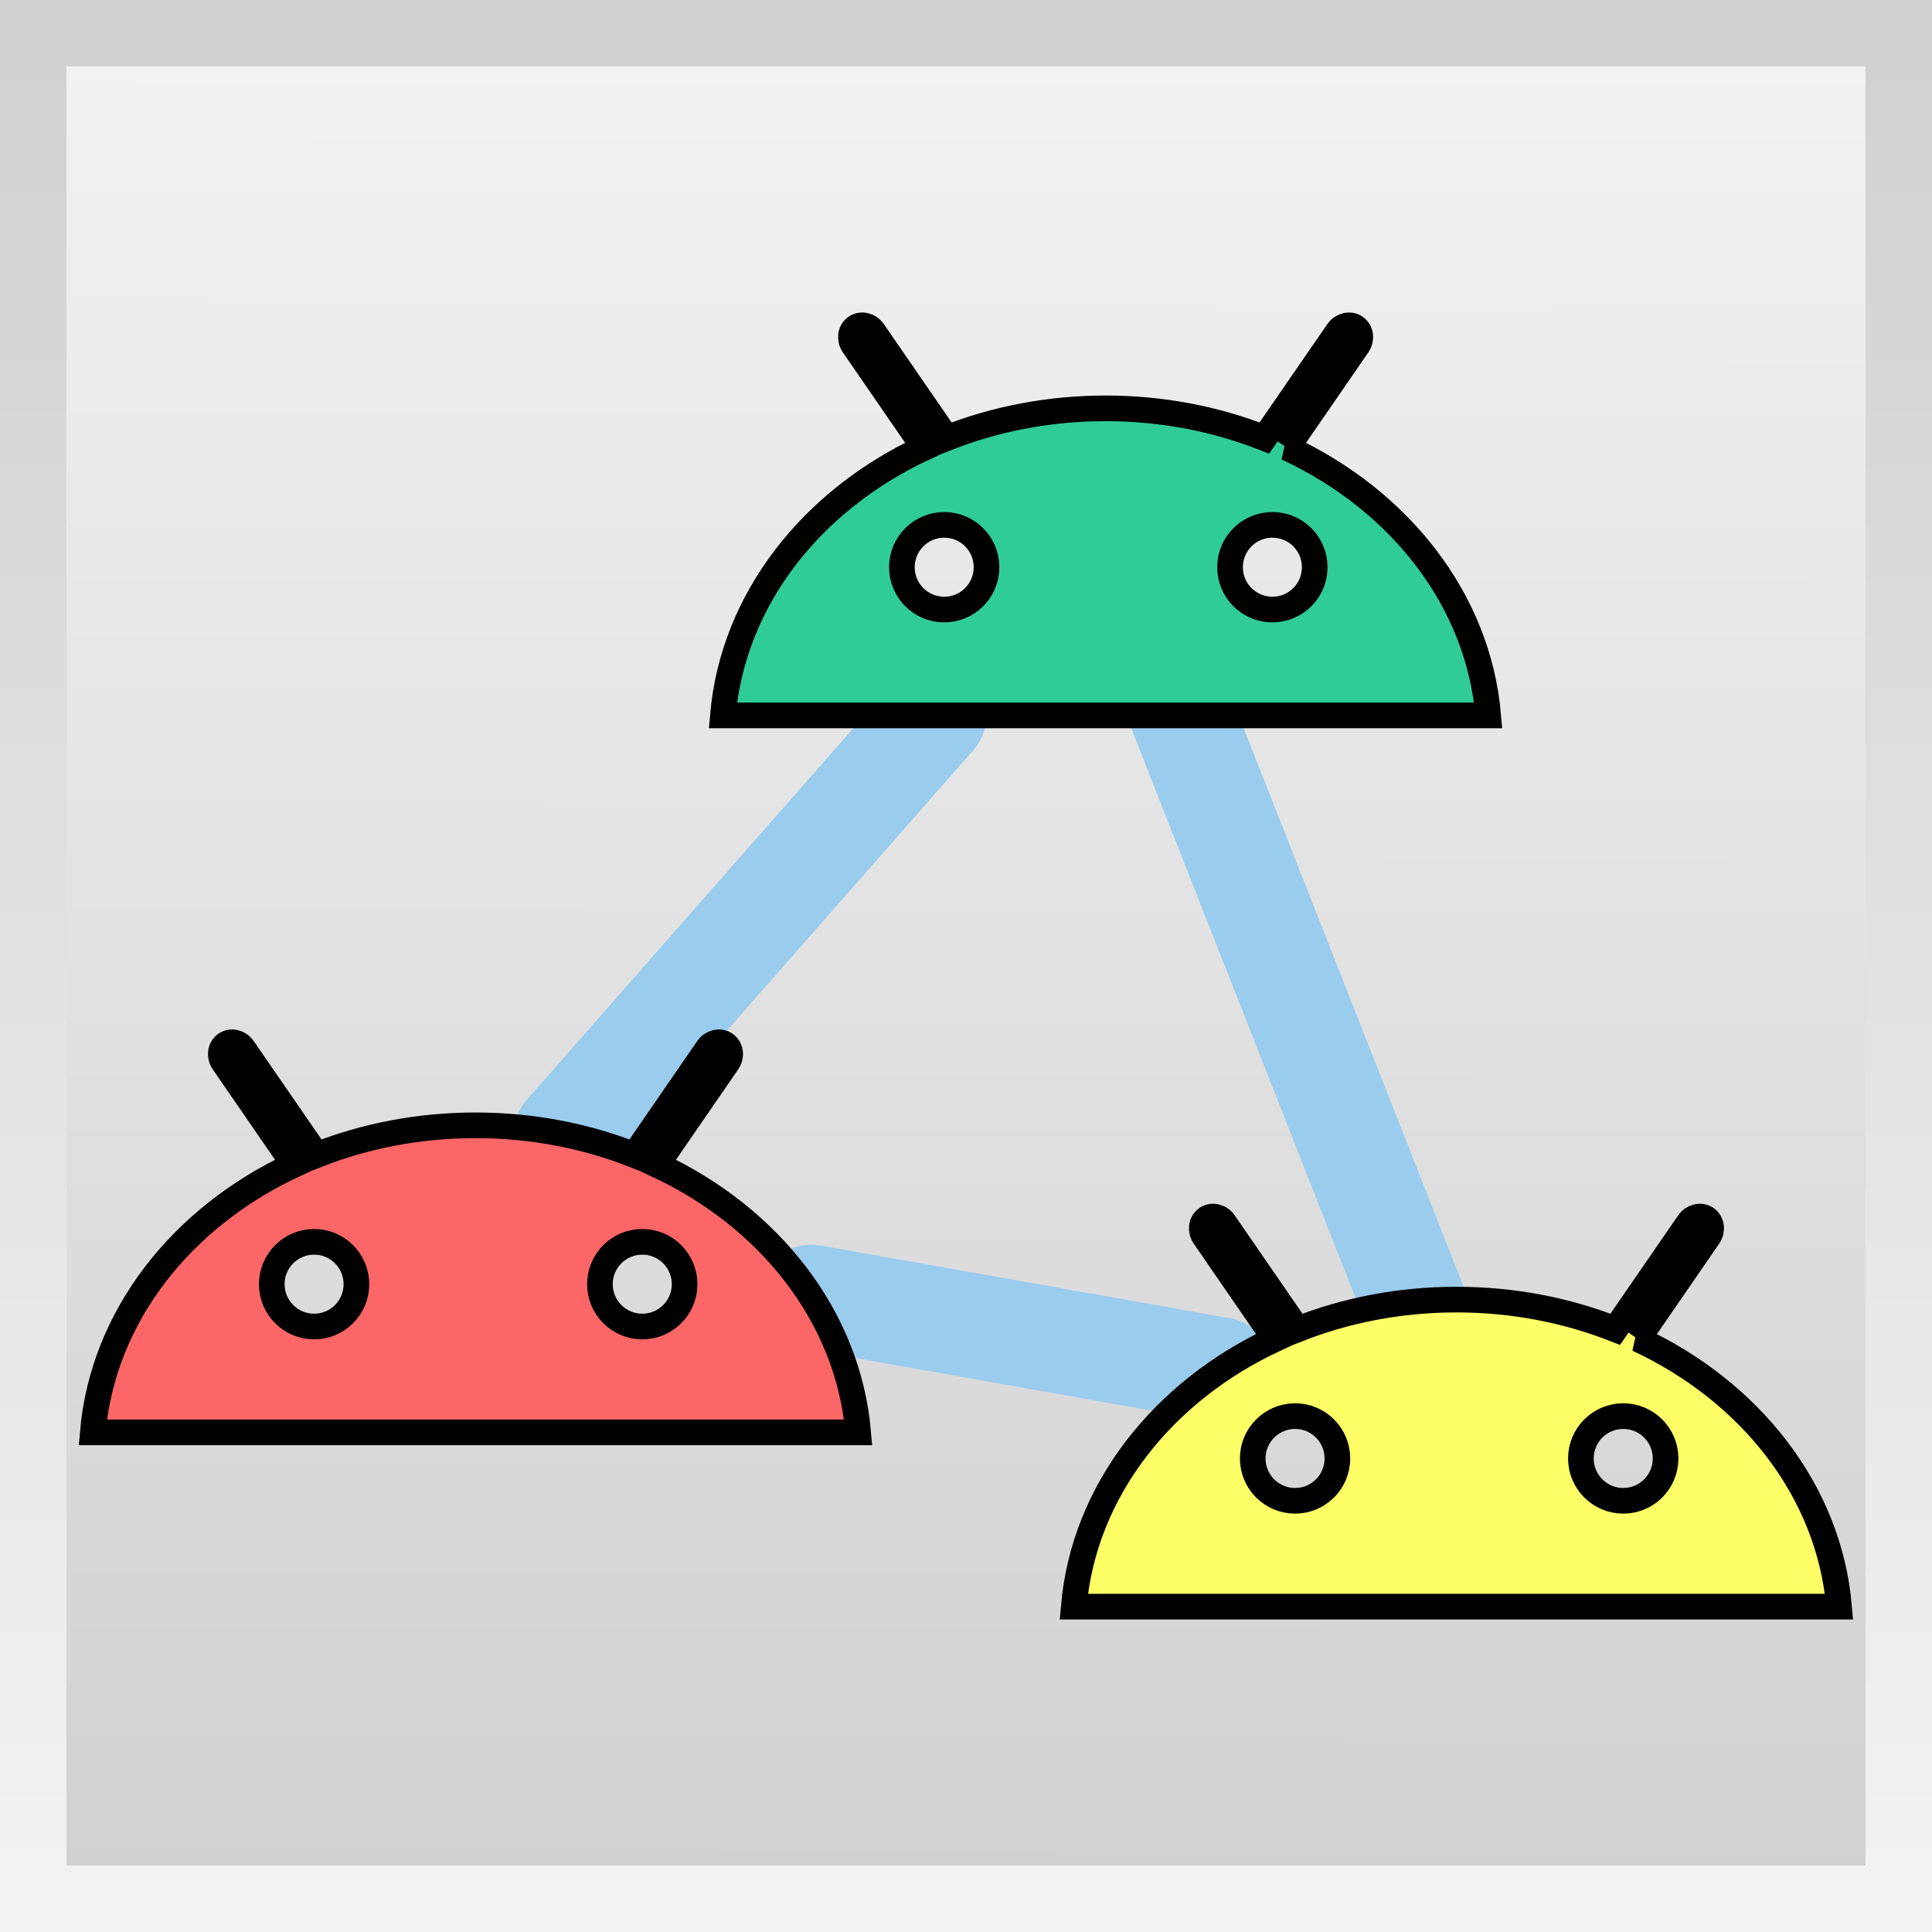 <?xml version="1.0" encoding="UTF-8" standalone="no"?>
<!-- Created with Inkscape (http://www.inkscape.org/) -->

<svg
   xmlns:dc="http://purl.org/dc/elements/1.1/"
   xmlns:cc="http://creativecommons.org/ns#"
   xmlns:rdf="http://www.w3.org/1999/02/22-rdf-syntax-ns#"
   xmlns:svg="http://www.w3.org/2000/svg"
   xmlns="http://www.w3.org/2000/svg"
   xmlns:xlink="http://www.w3.org/1999/xlink"
   xmlns:sodipodi="http://sodipodi.sourceforge.net/DTD/sodipodi-0.dtd"
   xmlns:inkscape="http://www.inkscape.org/namespaces/inkscape"
   width="48"
   height="48"
   id="svg2818"
   version="1.1"
   inkscape:version="0.47pre4 r22446"
   sodipodi:docname="icon_v1.svg"
   inkscape:export-filename="/home/natanael/Dokumente/bachelorarbeit/logo/icon_v1.png"
   inkscape:export-xdpi="90"
   inkscape:export-ydpi="90">
  <rect width="100%" height="100%" fill="#333333" stroke="none"/>
  <defs
     id="defs2820">
    <linearGradient
       id="linearGradient3758">
      <stop
         style="stop-color:#d0d0d0;stop-opacity:1;"
         offset="0"
         id="stop3760" />
      <stop
         style="stop-color:#f3f3f3;stop-opacity:1;"
         offset="1"
         id="stop3762" />
    </linearGradient>
    <inkscape:perspective
       sodipodi:type="inkscape:persp3d"
       inkscape:vp_x="0 : 526.18109 : 1"
       inkscape:vp_y="0 : 1000 : 0"
       inkscape:vp_z="744.09448 : 526.18109 : 1"
       inkscape:persp3d-origin="372.04724 : 350.78739 : 1"
       id="perspective2826" />
    <inkscape:perspective
       id="perspective2836"
       inkscape:persp3d-origin="0.5 : 0.33333333 : 1"
       inkscape:vp_z="1 : 0.5 : 1"
       inkscape:vp_y="0 : 1000 : 0"
       inkscape:vp_x="0 : 0.5 : 1"
       sodipodi:type="inkscape:persp3d" />
    <inkscape:perspective
       id="perspective3676"
       inkscape:persp3d-origin="0.5 : 0.33333333 : 1"
       inkscape:vp_z="1 : 0.5 : 1"
       inkscape:vp_y="0 : 1000 : 0"
       inkscape:vp_x="0 : 0.5 : 1"
       sodipodi:type="inkscape:persp3d" />
    <inkscape:perspective
       id="perspective3716"
       inkscape:persp3d-origin="0.5 : 0.33333333 : 1"
       inkscape:vp_z="1 : 0.5 : 1"
       inkscape:vp_y="0 : 1000 : 0"
       inkscape:vp_x="0 : 0.5 : 1"
       sodipodi:type="inkscape:persp3d" />
    <linearGradient
       inkscape:collect="always"
       xlink:href="#linearGradient3758"
       id="linearGradient3764"
       x1="24"
       y1="1004.362"
       x2="24"
       y2="1052.362"
       gradientUnits="userSpaceOnUse" />
    <linearGradient
       inkscape:collect="always"
       xlink:href="#linearGradient3758"
       id="linearGradient3780"
       x1="16.346"
       y1="1052.362"
       x2="16.457"
       y2="1004.362"
       gradientUnits="userSpaceOnUse" />
  </defs>
  <sodipodi:namedview
     id="base"
     pagecolor="#ffffff"
     bordercolor="#666666"
     borderopacity="1.0"
     inkscape:pageopacity="0.0"
     inkscape:pageshadow="2"
     inkscape:zoom="11.318045"
     inkscape:cx="4.2085951"
     inkscape:cy="25.313584"
     inkscape:document-units="px"
     inkscape:current-layer="layer1"
     showgrid="false"
     inkscape:window-width="1440"
     inkscape:window-height="826"
     inkscape:window-x="0"
     inkscape:window-y="25"
     inkscape:window-maximized="1" />
  <g
     inkscape:label="Ebene 1"
     inkscape:groupmode="layer"
     id="layer1"
     transform="translate(0,-1004.362)">
    <rect
       style="fill:url(#linearGradient3780);fill-opacity:1;stroke:url(#linearGradient3764);stroke-width:2.352;stroke-linecap:round;stroke-linejoin:round;stroke-miterlimit:4;stroke-opacity:1;stroke-dasharray:none"
       id="rect3756"
       width="47.048"
       height="47.048"
       x="0.476"
       y="1004.838" />
    <g
       id="g3748"
       transform="translate(-0.389,2.92)">
      <path
         inkscape:connection-end="#path3004-54-9"
         inkscape:connection-start="#path3004-5-9"
         inkscape:connector-type="polyline"
         transform="translate(0,1004.362)"
         id="path3742"
         d="M 14.447,25.269 23.599,14.855"
         style="fill:#9accee;fill-opacity:1;stroke:#9accee;stroke-width:2.6;stroke-linecap:round;stroke-linejoin:miter;stroke-miterlimit:4;stroke-opacity:1;stroke-dasharray:none" />
      <path
         inkscape:connection-end="#path3004-2"
         inkscape:connection-start="#path3004-54-9"
         inkscape:connector-type="polyline"
         transform="translate(0,1004.362)"
         id="path3744"
         d="m 29.766,14.855 5.735,14.566"
         style="fill:#9accee;fill-opacity:1;stroke:#9accee;stroke-width:2.6;stroke-linecap:round;stroke-linejoin:miter;stroke-miterlimit:4;stroke-opacity:1;stroke-dasharray:none" />
      <path
         inkscape:connection-end="#path3004-5-9"
         inkscape:connection-start="#path3004-2"
         inkscape:connector-type="polyline"
         transform="translate(0,1004.362)"
         id="path3746"
         d="M 30.718,31.111 20.552,29.305"
         style="fill:#9accee;fill-opacity:1;stroke:#9accee;stroke-width:2.6;stroke-linecap:round;stroke-linejoin:miter;stroke-miterlimit:4;stroke-opacity:1;stroke-dasharray:none" />
      <path
         style="fill:#fefe67;fill-opacity:1;stroke:#000000;stroke-width:0.637;stroke-miterlimit:4;stroke-opacity:1;stroke-dasharray:none"
         d="m 41.082,1034.711 1.756,-2.55 c 0.104,-0.152 0.078,-0.35 -0.058,-0.445 -0.137,-0.094 -0.331,-0.047 -0.436,0.104 l -1.825,2.648 c -1.201,-0.474 -2.537,-0.738 -3.945,-0.738 -1.407,0 -2.744,0.264 -3.945,0.738 l -1.825,-2.648 c -0.105,-0.152 -0.299,-0.198 -0.436,-0.104 -0.136,0.094 -0.162,0.293 -0.058,0.445 l 1.756,2.55 c -2.791,1.299 -4.75,3.767 -5,6.648 h 19.014 c -0.249,-2.881 -2.209,-5.349 -5,-6.648 z m -8.517,4.018 c -0.581,0 -1.052,-0.471 -1.052,-1.052 0,-0.58 0.471,-1.052 1.052,-1.052 0.581,0 1.051,0.471 1.051,1.052 0,0.581 -0.47,1.052 -1.051,1.052 z m 8.153,0 c -0.581,0 -1.052,-0.471 -1.052,-1.052 0,-0.58 0.47,-1.052 1.052,-1.052 0.581,0 1.052,0.471 1.052,1.052 0,0.581 -0.47,1.052 -1.052,1.052 z"
         id="path3004-2" />
      <path
         style="fill:#fc6667;fill-opacity:1;stroke:#000000;stroke-width:0.637;stroke-miterlimit:4;stroke-opacity:1;stroke-dasharray:none"
         d="m 16.71,1030.381 1.756,-2.55 c 0.104,-0.152 0.078,-0.35 -0.058,-0.445 -0.137,-0.094 -0.331,-0.047 -0.436,0.104 l -1.825,2.648 c -1.201,-0.474 -2.537,-0.738 -3.945,-0.738 -1.407,0 -2.744,0.264 -3.945,0.738 l -1.825,-2.648 c -0.105,-0.152 -0.299,-0.198 -0.436,-0.104 -0.136,0.094 -0.162,0.293 -0.058,0.445 l 1.756,2.55 c -2.791,1.299 -4.75,3.767 -5,6.648 H 21.71 c -0.249,-2.881 -2.209,-5.349 -5,-6.648 z m -8.517,4.018 c -0.581,0 -1.052,-0.471 -1.052,-1.052 0,-0.58 0.471,-1.052 1.052,-1.052 0.581,0 1.051,0.471 1.051,1.052 0,0.581 -0.47,1.052 -1.051,1.052 z m 8.153,0 c -0.581,0 -1.052,-0.471 -1.052,-1.052 0,-0.58 0.47,-1.052 1.052,-1.052 0.581,0 1.052,0.471 1.052,1.052 0,0.581 -0.47,1.052 -1.052,1.052 z"
         id="path3004-5-9" />
      <path
         style="fill:#30cc98;fill-opacity:1;stroke:#000000;stroke-width:0.637;stroke-miterlimit:4;stroke-opacity:1;stroke-dasharray:none"
         d="m 32.365,1012.568 1.756,-2.55 c 0.104,-0.152 0.078,-0.35 -0.058,-0.445 -0.137,-0.094 -0.331,-0.047 -0.436,0.104 l -1.825,2.648 c -1.201,-0.474 -2.537,-0.738 -3.945,-0.738 -1.407,0 -2.744,0.264 -3.945,0.738 l -1.825,-2.648 c -0.105,-0.152 -0.299,-0.198 -0.436,-0.104 -0.136,0.094 -0.162,0.293 -0.058,0.445 l 1.756,2.55 c -2.791,1.299 -4.75,3.767 -5,6.648 h 19.014 c -0.249,-2.881 -2.209,-5.349 -5,-6.648 z m -8.517,4.018 c -0.581,0 -1.052,-0.471 -1.052,-1.052 0,-0.58 0.471,-1.052 1.052,-1.052 0.581,0 1.051,0.471 1.051,1.052 0,0.581 -0.47,1.052 -1.051,1.052 z m 8.153,0 c -0.581,0 -1.052,-0.471 -1.052,-1.052 0,-0.58 0.47,-1.052 1.052,-1.052 0.581,0 1.052,0.471 1.052,1.052 0,0.581 -0.47,1.052 -1.052,1.052 z"
         id="path3004-54-9" />
    </g>
  </g>
</svg>
